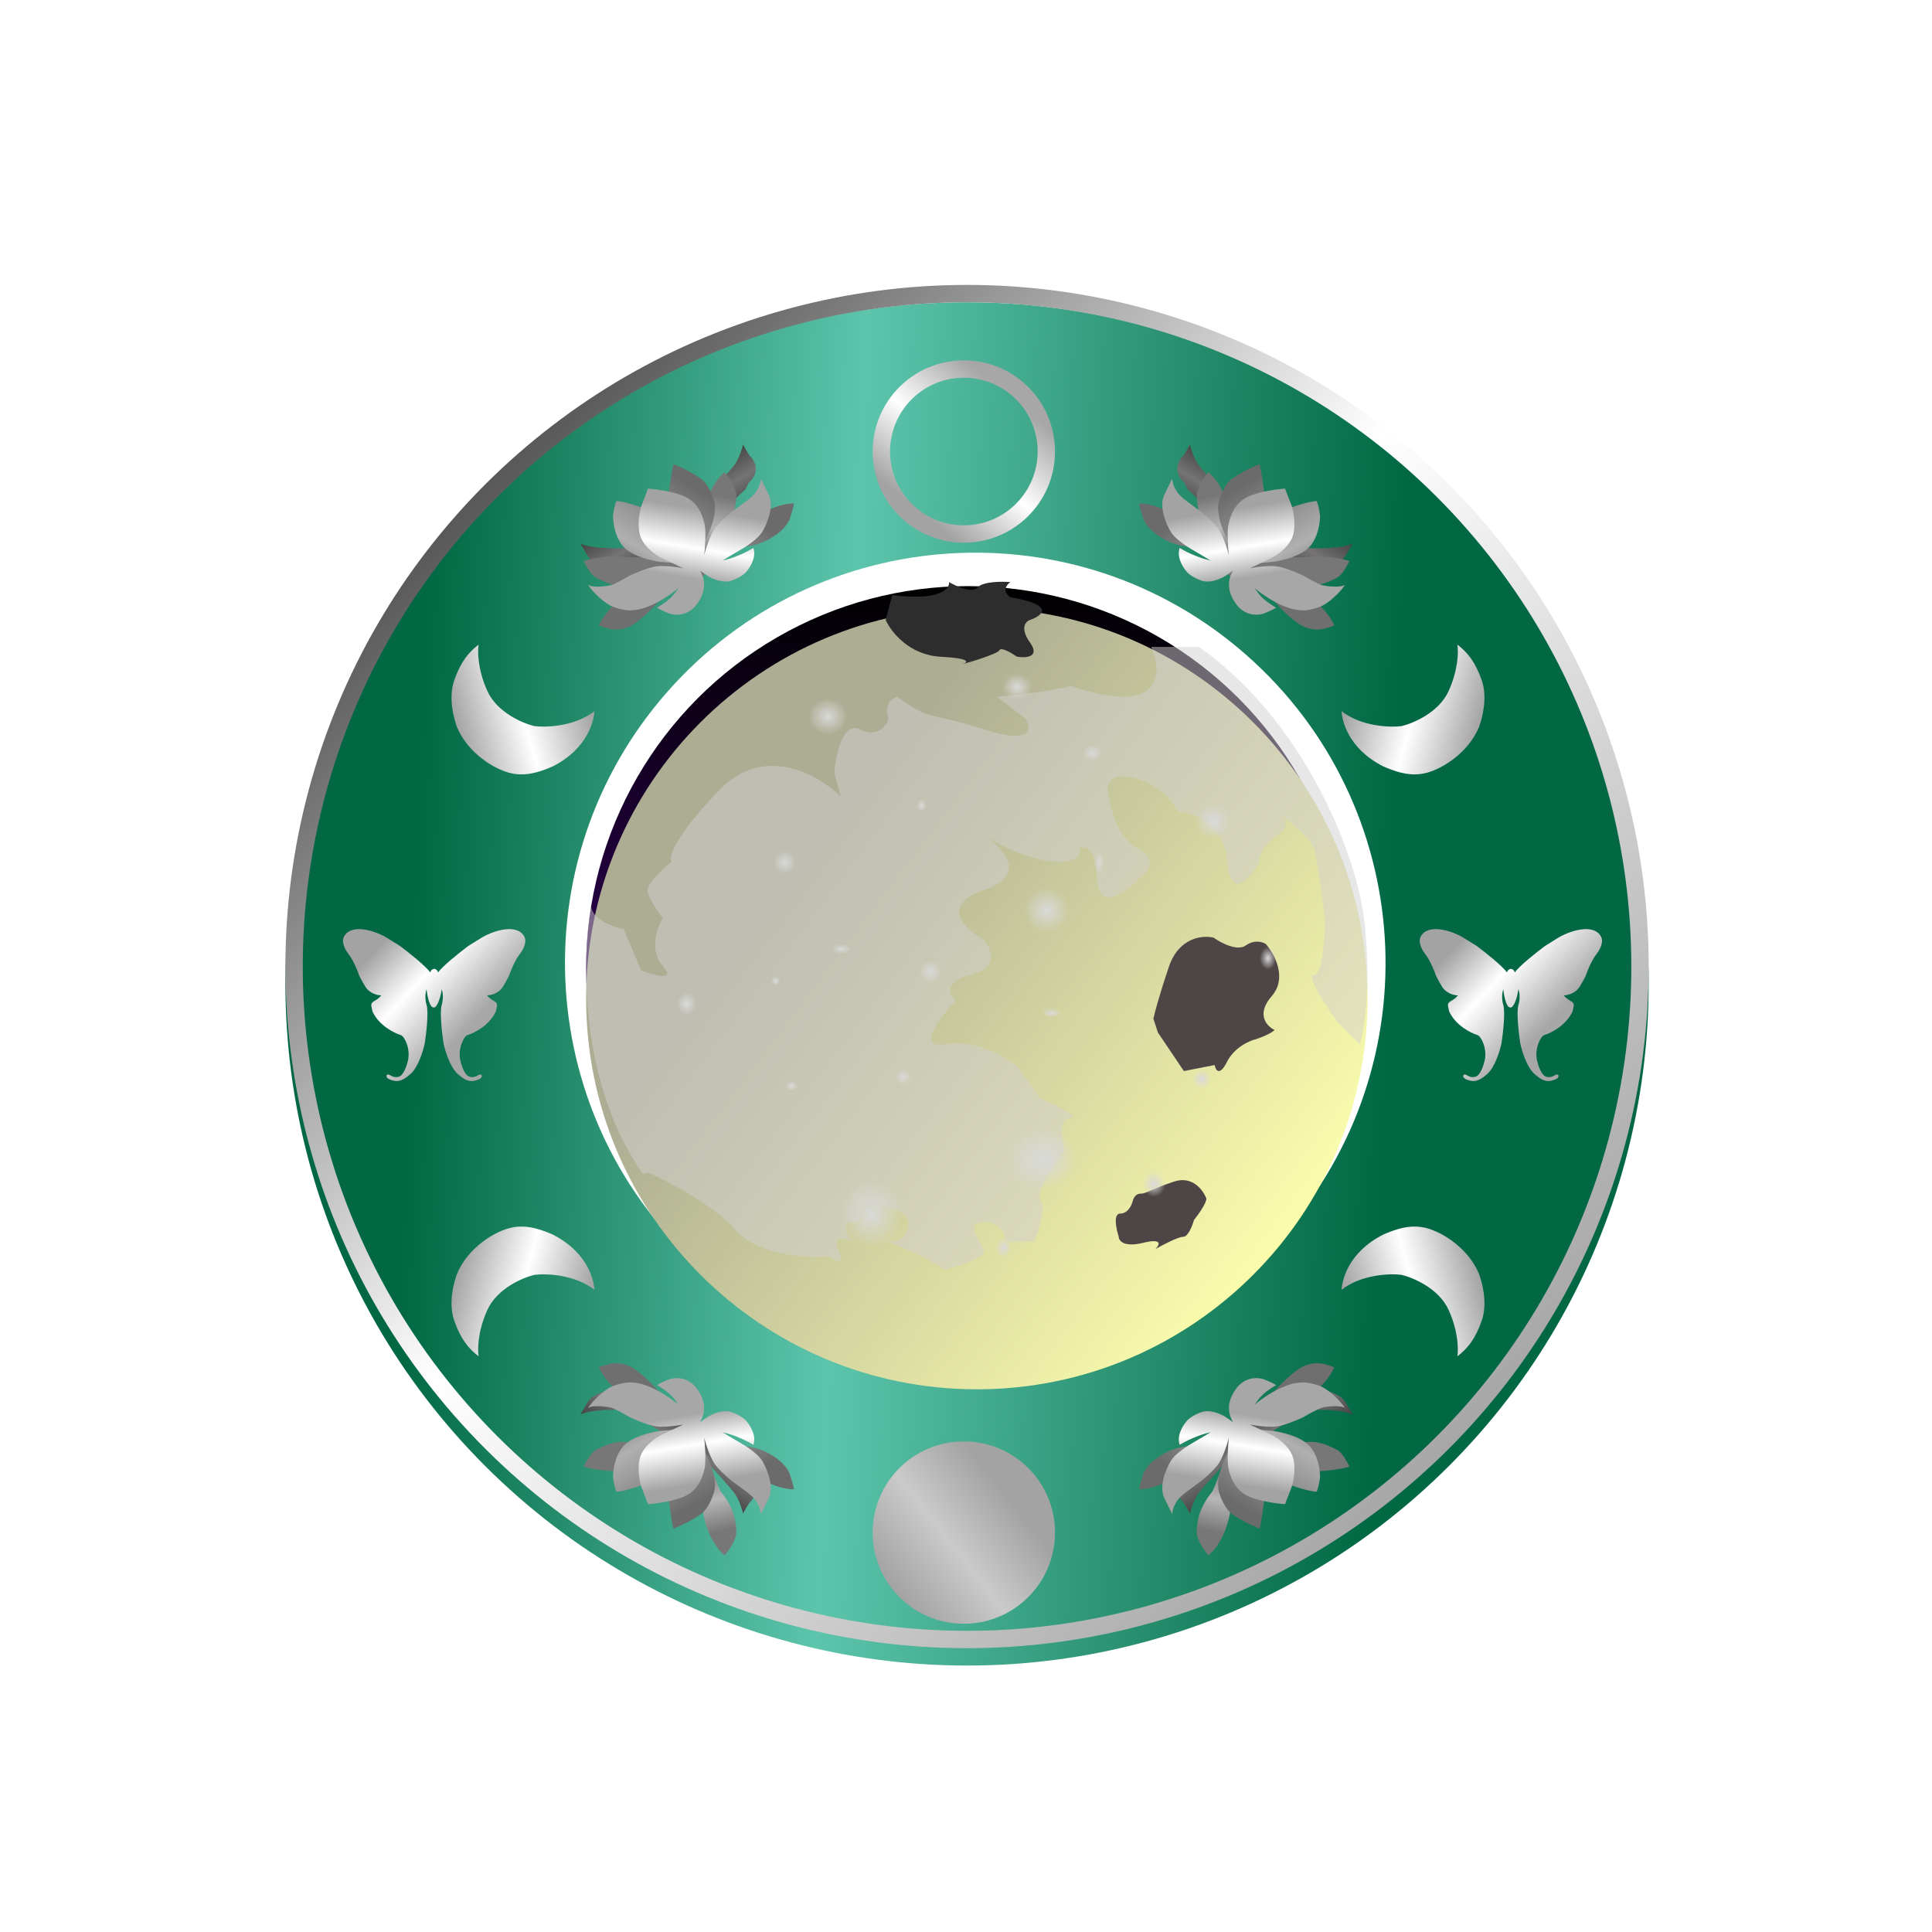 <svg width="445" height="445" viewBox="0 0 445 445" fill="none" xmlns="http://www.w3.org/2000/svg">
<g filter="url(#filter0_i_11_394)">
<circle cx="222.742" cy="222.628" r="157" transform="rotate(-45 222.742 222.628)" fill="url(#paint0_linear_11_394)"/>
</g>
<circle cx="222.742" cy="222.628" r="155" transform="rotate(-45 222.742 222.628)" stroke="url(#paint1_linear_11_394)" stroke-width="4"/>
<g filter="url(#filter1_f_11_394)">
<path d="M295.554 284.255C330.047 245.087 326.258 185.373 287.09 150.88C247.922 116.386 188.208 120.176 153.715 159.343C119.222 198.511 123.011 258.225 162.179 292.718C201.346 327.212 261.06 323.422 295.554 284.255Z" fill="white"/>
</g>
<g filter="url(#filter2_dd_11_394)">
<path d="M222 324C233.598 324 243 333.402 243 345C243 356.598 233.598 366 222 366C210.402 366 201 356.598 201 345C201 333.402 210.402 324 222 324Z" fill="url(#paint2_linear_11_394)"/>
<path d="M222 77C232.493 77 241 85.507 241 96C241 106.493 232.493 115 222 115C211.507 115 203 106.493 203 96C203 85.507 211.507 77 222 77Z" stroke="url(#paint3_linear_11_394)" stroke-width="4"/>
<path d="M333.647 151.2C335.905 146.262 335.94 141.996 335.675 140.48C338.077 142.284 339.844 144.567 341.273 148.637C342.701 152.706 341.424 157.345 340.663 159.451C338.679 164.231 334.421 167.587 330.804 169.211C327.188 170.834 323.939 170.881 318.571 168.507C310.195 164.222 309.102 157.571 309 155.81C313.588 159.36 320.115 159.582 322.805 159.25C325.478 158.623 331.389 156.137 333.647 151.2Z" fill="url(#paint4_linear_11_394)"/>
<path d="M112.272 151.2C110.014 146.262 109.979 141.996 110.244 140.48C107.842 142.284 106.075 144.567 104.646 148.637C103.218 152.706 104.495 157.345 105.256 159.451C107.24 164.231 111.498 167.587 115.115 169.211C118.731 170.834 121.98 170.881 127.348 168.507C135.724 164.222 136.817 157.571 136.919 155.81C132.331 159.36 125.804 159.582 123.114 159.25C120.441 158.623 114.53 156.137 112.272 151.2Z" fill="url(#paint5_linear_11_394)"/>
<path d="M333.647 293.683C335.905 298.62 335.94 302.886 335.675 304.402C338.077 302.598 339.844 300.315 341.273 296.246C342.701 292.176 341.424 287.538 340.663 285.432C338.679 280.652 334.421 277.295 330.804 275.672C327.188 274.048 323.939 274.001 318.571 276.376C310.195 280.661 309.102 287.312 309 289.073C313.588 285.522 320.115 285.3 322.805 285.633C325.478 286.259 331.389 288.746 333.647 293.683Z" fill="url(#paint6_linear_11_394)"/>
<path d="M112.272 293.683C110.014 298.62 109.979 302.886 110.244 304.402C107.842 302.598 106.075 300.315 104.646 296.246C103.218 292.176 104.495 287.538 105.256 285.432C107.24 280.652 111.498 277.295 115.115 275.672C118.731 274.048 121.98 274.001 127.348 276.376C135.724 280.661 136.817 287.312 136.919 289.073C132.331 285.522 125.804 285.3 123.114 285.633C120.441 286.259 114.53 288.746 112.272 293.683Z" fill="url(#paint7_linear_11_394)"/>
</g>
<circle cx="223" cy="223" r="88" fill="url(#paint8_linear_11_394)"/>
<g style="mix-blend-mode:overlay">
<g filter="url(#filter3_dd_11_394)">
<path d="M225 312C274.706 312 315 271.706 315 222C315 172.294 274.706 132 225 132C175.294 132 135 172.294 135 222C135 271.706 175.294 312 225 312Z" fill="url(#paint9_linear_11_394)"/>
</g>
<g style="mix-blend-mode:overlay">
<path d="M169.661 283.5C164.861 277.9 153.994 272.167 149.161 270L148.161 270.5C133.361 249.7 133.994 220.5 136.161 208.5C136.161 211.7 141.327 213.667 143.661 214L147.661 223.5C150.661 224.667 155.861 226.1 152.661 222.5C149.461 218.9 151.327 213.667 152.661 211.5C151.494 210 149.161 206.6 149.161 205C149.161 203.4 152.827 200 154.661 198.5C153.994 197.5 155.261 192.8 165.661 182C176.061 171.2 188.661 178.5 193.661 183.5L192.161 178C192.494 173.833 194.161 166 198.161 168C202.161 170 204.161 167.167 204.661 165.5C204.161 164.167 203.861 161.3 206.661 160.5C215.161 166.5 212.661 163.5 226.661 168C237.861 171.6 237.661 167.833 236.161 165.5L229.661 160.5C233.494 160.167 242.261 159.2 246.661 158C267.861 165.2 267.827 155 265.161 149H276.161C299.661 165.5 312.161 195.5 314.161 211.5C315.761 224.3 314.661 236 313.161 240.5L308.161 235.5C305.494 231.833 300.661 224.5 302.661 224.5C304.661 224.5 305.161 215.833 305.161 211.5C304.661 207.167 303.461 197.9 302.661 195.5C301.965 193.411 297.936 189.909 295.255 187.827C296.34 188.927 296.899 190.675 294.161 192.5C290.561 194.9 289.994 197.5 290.161 198.5C287.994 202.333 283.461 207.7 282.661 198.5C281.861 189.3 274.661 187 271.161 187C270.661 185.333 268.161 181.5 262.161 179.5C256.161 177.5 254.994 180.333 255.161 182C255.494 185.5 257.361 193.1 262.161 195.5C266.961 197.9 264.161 201.167 262.161 202.5C259.161 205.667 253.061 210.1 252.661 202.5C252.261 194.9 249.827 194.667 248.661 195.5C248.994 196.667 248.261 198.9 242.661 198.5C237.061 198.1 229.661 194.333 226.661 192.5C230.994 195.167 237.061 201.4 226.661 205C216.261 208.6 222.327 214.167 226.661 216.5C228.327 218.5 230.061 222.9 223.661 224.5C217.261 226.1 218.661 229.167 220.161 230.5C216.494 234.333 210.861 241.7 217.661 240.5C224.461 239.3 231.494 243.333 234.161 245.5L239.661 253C243.161 254.5 249.461 257.5 246.661 257.5C243.861 257.5 244.494 262.5 245.161 265C242.827 268 238.461 274.5 239.661 276.5C240.861 278.5 239.161 283.667 238.161 286H231.661C231.661 284.5 230.661 281.5 226.661 281.5C221.661 281.5 226.161 286 226.661 288C227.061 289.6 220.827 291.667 217.661 292.5L212.661 289.5L204.661 286C206.327 286 209.561 285.1 209.161 281.5C208.761 277.9 201.661 277.333 198.161 277.5C198.494 278.833 198.561 281.5 196.161 281.5C193.761 281.5 195.161 284.5 196.161 286C194.494 285.167 191.561 284.4 193.161 288C194.761 291.6 192.494 290.5 191.161 289.5C185.994 289.833 174.461 289.1 169.661 283.5Z" fill="#D2D1D1" fill-opacity="0.5"/>
</g>
<g style="mix-blend-mode:overlay">
<path d="M292.907 229.458C289.212 233.686 291.817 236.407 293.581 237.24C292.729 238.084 290.392 238.994 289.33 239.343C287.796 239.69 284.302 241.231 282.59 244.618C280.879 248.005 279.99 246.493 279.759 245.313L272.682 246.698L266.709 237.834L265.661 234.647C265.902 233.47 266.956 229.42 269.248 222.641C271.539 215.863 277.056 215.367 279.529 215.967C281.174 217.152 284.96 219.172 286.946 217.766C288.932 216.36 290.838 216.957 291.544 217.432C293.538 219.679 296.602 225.231 292.907 229.458Z" fill="#4E4646"/>
<path d="M270.453 272.144C274.702 270.748 277.162 274.176 277.862 276.065C277.857 277.196 275.96 279.828 275.012 281.002C274.653 282.297 273.653 284.886 272.521 284.881C271.39 284.876 267.799 286.747 266.145 287.683C267.092 286.744 267.853 285.144 263.323 286.257C258.793 287.369 257.668 285.761 257.672 284.819C257.09 283.048 256.351 279.51 258.048 279.517C259.745 279.524 260.649 277.642 260.888 276.7C261.009 276.112 261.532 274.935 262.663 274.94C264.078 274.946 265.143 273.89 270.453 272.144Z" fill="#4E4646"/>
</g>
<g style="mix-blend-mode:overlay">
<path d="M204 142.789L205.511 137.06C216.394 138.455 218.779 135.649 218.611 134.072C220.29 135.068 223.951 136.712 225.16 135.317C226.369 133.922 230.702 133.906 232.718 134.072C231.878 134.653 230.702 136.164 232.718 137.558C243.197 139.352 240.107 141.792 237.252 142.789C236.244 143.121 234.834 144.632 237.252 148.019C239.67 151.406 236.244 151.589 234.229 151.257C233.053 150.426 230.601 148.965 230.198 149.762C229.795 150.559 224.321 152.253 221.634 153C222.977 152.585 223.85 151.655 216.595 151.257C209.34 150.858 205.176 145.445 204 142.789Z" fill="#2E2D2D"/>
</g>
</g>
<ellipse cx="190.71" cy="165.028" rx="6.302" ry="5.777" fill="url(#paint10_radial_11_394)"/>
<ellipse cx="234.296" cy="158.201" rx="4.726" ry="4.201" fill="url(#paint11_radial_11_394)"/>
<circle cx="180.732" cy="198.637" r="3.676" fill="url(#paint12_radial_11_394)"/>
<circle cx="241.123" cy="209.665" r="7.352" fill="url(#paint13_radial_11_394)"/>
<ellipse cx="251.626" cy="173.43" rx="3.151" ry="2.626" fill="url(#paint14_radial_11_394)"/>
<circle cx="214.341" cy="223.844" r="3.676" fill="url(#paint15_radial_11_394)"/>
<ellipse cx="212.24" cy="185.508" rx="1.575" ry="2.101" fill="url(#paint16_radial_11_394)"/>
<ellipse cx="193.86" cy="218.592" rx="3.151" ry="1.575" fill="url(#paint17_radial_11_394)"/>
<ellipse cx="253.201" cy="198.637" rx="1.575" ry="3.676" fill="url(#paint18_radial_11_394)"/>
<circle cx="276.832" cy="248.525" r="3.151" fill="url(#paint19_radial_11_394)"/>
<ellipse cx="292.061" cy="220.693" rx="2.626" ry="3.676" fill="url(#paint20_radial_11_394)"/>
<circle cx="279.458" cy="189.184" r="5.777" fill="url(#paint21_radial_11_394)"/>
<ellipse cx="158.151" cy="231.196" rx="3.151" ry="3.676" fill="url(#paint22_radial_11_394)"/>
<circle cx="178.631" cy="225.944" r="1.575" fill="url(#paint23_radial_11_394)"/>
<ellipse cx="182.307" cy="250.101" rx="2.101" ry="1.575" fill="url(#paint24_radial_11_394)"/>
<ellipse cx="200.687" cy="279.508" rx="9.978" ry="11.028" fill="url(#paint25_radial_11_394)"/>
<ellipse cx="240.073" cy="266.905" rx="11.553" ry="9.978" fill="url(#paint26_radial_11_394)"/>
<ellipse cx="242.173" cy="233.296" rx="3.151" ry="1.575" fill="url(#paint27_radial_11_394)"/>
<ellipse cx="265.804" cy="272.682" rx="3.676" ry="4.201" fill="url(#paint28_radial_11_394)"/>
<circle cx="208.039" cy="248" r="2.626" fill="url(#paint29_radial_11_394)"/>
<ellipse cx="231.145" cy="287.385" rx="2.626" ry="3.151" fill="url(#paint30_radial_11_394)"/>
<g filter="url(#filter4_dd_11_394)">
<path d="M346.26 223.5C345.768 221.874 346.055 220.383 346.26 219.84C346.328 220.993 346.833 223.419 347.488 223.907C347.693 224.11 348.102 224.11 348.307 223.907C348.512 223.704 349.331 222.687 349.74 219.84C349.945 220.383 350.232 221.874 349.74 223.5C349.249 225.127 349.809 230.007 350.15 232.244C350.491 233.938 351.624 237.734 353.426 239.36C355.678 241.394 356.906 241.19 358.34 240.58C358.995 240.255 359.022 239.903 358.954 239.767C358.954 239.564 358.749 239.279 357.93 239.767C357.111 240.255 356.36 240.106 356.087 239.97C355.678 239.903 354.695 239.076 354.04 236.31C353.385 233.545 354.859 230.661 355.678 230.414C357.248 229.939 360.755 228.177 362.23 224.924L362.434 223.907C362.503 223.704 362.557 223.216 362.23 222.89C361.82 222.484 361.001 222.28 360.182 221.264C361.001 221.264 362.885 220.857 363.868 219.23C364.85 217.604 365.233 216.79 365.301 216.587C365.642 215.57 366.611 213.171 367.758 211.707C368.904 210.243 369.054 208.928 368.986 208.454C368.918 207.708 368.167 206.176 365.71 206.014C363.253 205.851 360.319 207.166 359.158 207.844L355.883 209.877C353.972 211.3 349.904 214.513 348.921 215.977C348.717 215.57 348.717 215.367 348.102 215.164H347.898C347.283 215.367 347.283 215.57 347.079 215.977C346.096 214.513 342.028 211.3 340.117 209.877L336.842 207.844C335.681 207.166 332.747 205.851 330.29 206.014C327.833 206.176 327.082 207.708 327.014 208.454C326.946 208.928 327.096 210.243 328.242 211.707C329.389 213.171 330.358 215.57 330.699 216.587C330.767 216.79 331.15 217.604 332.132 219.23C333.115 220.857 334.999 221.264 335.818 221.264C334.999 222.28 334.18 222.484 333.77 222.89C333.443 223.216 333.497 223.704 333.566 223.907L333.77 224.924C335.245 228.177 338.752 229.939 340.322 230.414C341.141 230.661 342.615 233.545 341.96 236.31C341.305 239.076 340.322 239.903 339.913 239.97C339.64 240.106 338.889 240.255 338.07 239.767C337.251 239.279 337.046 239.564 337.046 239.767C336.978 239.903 337.005 240.255 337.66 240.58C339.094 241.19 340.322 241.394 342.574 239.36C344.376 237.734 345.509 233.938 345.85 232.244C346.191 230.007 346.751 225.127 346.26 223.5Z" fill="url(#paint31_linear_11_394)"/>
</g>
<g filter="url(#filter5_dd_11_394)">
<path d="M98.26 223.5C97.768 221.874 98.055 220.383 98.26 219.84C98.328 220.993 98.833 223.419 99.488 223.907C99.693 224.11 100.102 224.11 100.307 223.907C100.512 223.704 101.331 222.687 101.74 219.84C101.945 220.383 102.232 221.874 101.74 223.5C101.249 225.127 101.809 230.007 102.15 232.244C102.491 233.938 103.624 237.734 105.426 239.36C107.678 241.394 108.906 241.19 110.34 240.58C110.995 240.255 111.022 239.903 110.954 239.767C110.954 239.564 110.749 239.279 109.93 239.767C109.111 240.255 108.36 240.106 108.087 239.97C107.678 239.903 106.695 239.076 106.04 236.31C105.385 233.545 106.859 230.661 107.678 230.414C109.248 229.939 112.755 228.177 114.23 224.924L114.434 223.907C114.503 223.704 114.557 223.216 114.23 222.89C113.82 222.484 113.001 222.28 112.182 221.264C113.001 221.264 114.885 220.857 115.868 219.23C116.85 217.604 117.233 216.79 117.301 216.587C117.642 215.57 118.611 213.171 119.758 211.707C120.904 210.243 121.054 208.928 120.986 208.454C120.918 207.708 120.167 206.176 117.71 206.014C115.253 205.851 112.319 207.166 111.158 207.844L107.883 209.877C105.972 211.3 101.904 214.513 100.921 215.977C100.717 215.57 100.717 215.367 100.102 215.164H99.898C99.283 215.367 99.283 215.57 99.079 215.977C98.096 214.513 94.028 211.3 92.117 209.877L88.841 207.844C87.681 207.166 84.747 205.851 82.29 206.014C79.833 206.176 79.082 207.708 79.014 208.454C78.946 208.928 79.096 210.243 80.242 211.707C81.389 213.171 82.358 215.57 82.699 216.587C82.767 216.79 83.15 217.604 84.132 219.23C85.115 220.857 86.999 221.264 87.818 221.264C86.999 222.28 86.18 222.484 85.77 222.89C85.443 223.216 85.497 223.704 85.566 223.907L85.77 224.924C87.245 228.177 90.752 229.939 92.322 230.414C93.141 230.661 94.615 233.545 93.96 236.31C93.305 239.076 92.322 239.903 91.913 239.97C91.64 240.106 90.889 240.255 90.07 239.767C89.251 239.279 89.046 239.564 89.046 239.767C88.978 239.903 89.005 240.255 89.66 240.58C91.094 241.19 92.322 241.394 94.574 239.36C96.376 237.734 97.509 233.938 97.85 232.244C98.191 230.007 98.751 225.127 98.26 223.5Z" fill="url(#paint32_linear_11_394)"/>
</g>
<g filter="url(#filter6_d_11_394)">
<path d="M272.338 101.193C272.628 101.063 273.947 98.69 274.091 98.391C274.324 99.403 275.064 101.78 276.157 103.191C277.25 104.602 280.365 108.031 281.786 109.57L289.131 115.072L301.417 122.234C303.846 122.367 309.278 122.341 311.567 121.173C310.574 122.762 309.744 124.712 308.751 125.261C307.759 125.81 305.691 127.246 302.549 126.451C300.933 126.376 294.487 123.965 291.466 122.77L287.238 121.426L273.505 108.68L272.851 107.232C270.796 105.531 271.03 103.494 271.404 102.688C271.595 102.244 272.049 101.324 272.338 101.193Z" fill="url(#paint33_linear_11_394)"/>
<g filter="url(#filter7_dd_11_394)">
<path d="M275.644 102.35C275.56 100.323 277.505 97.71 278.354 96.768C281.764 99.628 283.138 104.914 283.398 107.199L292.016 115.447C293.741 115.875 298.08 116.639 301.64 116.266C305.2 115.893 309.236 116.727 310.809 117.19C310.31 118.265 309.054 120.538 308.016 121.033C305.517 122.329 303.519 123.029 301.405 122.877C299.291 122.724 296.418 123.787 292.108 123.821C288.66 123.848 287.269 123.178 287.004 122.839L284.295 121.145C283.894 121.371 282.765 120.89 281.457 117.161C280.15 113.433 279.457 111.839 279.274 111.508C276.262 107.805 275.748 104.885 275.644 102.35Z" fill="url(#paint34_linear_11_394)"/>
</g>
<g filter="url(#filter8_d_11_394)">
<path d="M291.434 108.065C291.023 103.234 290.392 99.963 290.127 98.931C287.128 100.07 284.602 101.671 283.714 102.328C283.154 102.671 281.791 104.115 280.828 107.152C279.865 110.188 281.835 114.755 282.941 116.659L284.412 119.918L282.858 120.117C282.551 119.708 281.917 118.878 281.842 118.832C281.768 118.785 280.823 117.068 280.36 116.215C277.666 114.704 271.582 111.299 268.798 109.766C266.014 108.233 263.363 107.927 262.386 107.966C262.376 108.48 263.067 110.687 263.413 111.727C263.833 112.509 264.543 113.993 267.383 115.769C270.224 117.545 273.052 117.927 274.111 117.896L281.339 122.546L284.318 122.979L287.202 126.471L292.411 128.948C293.01 129.93 295.047 132.546 298.401 135.163C302.594 138.434 306.203 136.403 307.324 136.064C306.12 133.336 303.841 131.244 302.852 130.539L288.767 124.591L284.843 122.138L293.23 121.403C295.2 121.162 299.637 120.134 301.628 117.948C303.619 115.762 304.07 112.241 304.047 110.754C303.966 110.053 303.697 108.404 303.277 107.413C301.175 107.45 296.561 109.148 294.517 109.993C293.501 109.747 291.461 109.018 291.434 108.065Z" fill="url(#paint35_linear_11_394)"/>
</g>
<g filter="url(#filter9_d_11_394)">
<path d="M282.227 124.66L284.026 123.446C282.215 126.342 283.335 129.122 284.421 130.711C286.626 134.168 290.035 133.787 291.464 133.165C292.098 132.912 293.475 132.317 293.905 131.962C290.203 129.777 289.829 128.504 288.942 127.429C293.604 131.28 297.526 132.407 298.904 132.489C300.317 132.723 301.719 132.559 303.868 131.824C305.937 131.116 308.809 128.286 309.802 126.698C308.693 127.433 305.562 127.036 304.546 126.79C303.734 126.594 301.249 125.205 300.108 124.535C298.972 123.998 296.231 122.838 294.362 122.502C292.494 122.165 289.27 122.61 287.892 122.874L292.868 120.527C294.044 119.963 296.641 118.234 297.622 115.833C298.604 113.432 297.993 110.044 297.565 108.65L295.978 104.538C294.117 104.674 289.792 105.245 287.381 106.441C284.367 107.935 283.467 110.621 282.977 112.653C282.584 114.279 282.851 118.119 283.034 119.836C282.652 118.298 281.561 114.835 280.243 113.283C278.926 111.732 277.242 110.324 276.565 109.814C276.117 109.491 274.815 108.538 273.19 107.314C271.158 105.783 270.983 105.024 270.598 104.393C270.289 103.889 270.041 102.789 269.956 102.302C269.772 102.665 269.159 103.909 268.168 105.993C266.929 108.597 268.447 112.405 269.638 114.449C270.591 116.085 273.398 117.927 274.683 118.643C275.636 119.196 277.806 120.466 278.852 121.12C275.825 120.475 272.826 118.912 271.704 118.211C271.611 118.499 271.447 119.245 271.541 119.928C271.708 121.488 272.762 123.031 273.268 123.607C273.545 123.996 274.604 124.962 276.632 125.71C278.659 126.458 281.207 125.322 282.227 124.66Z" fill="url(#paint36_linear_11_394)"/>
</g>
</g>
<g filter="url(#filter10_d_11_394)">
<path d="M172.906 101.193C172.616 101.063 171.298 98.69 171.154 98.391C170.92 99.403 170.18 101.78 169.087 103.191C167.994 104.602 164.88 108.031 163.459 109.57L156.113 115.072L143.828 122.234C141.398 122.367 135.967 122.341 133.678 121.173C134.671 122.762 135.5 124.712 136.493 125.261C137.486 125.81 139.554 127.246 142.695 126.451C144.312 126.376 150.758 123.965 153.779 122.77L158.007 121.426L171.74 108.68L172.393 107.232C174.449 105.531 174.215 103.494 173.841 102.688C173.65 102.244 173.196 101.324 172.906 101.193Z" fill="url(#paint37_linear_11_394)"/>
<g filter="url(#filter11_dd_11_394)">
<path d="M169.601 102.35C169.685 100.323 167.739 97.71 166.89 96.768C163.48 99.628 162.107 104.914 161.847 107.199L153.228 115.447C151.504 115.875 147.165 116.639 143.604 116.266C140.044 115.893 136.009 116.727 134.436 117.19C134.935 118.265 136.191 120.538 137.228 121.033C139.728 122.329 141.725 123.029 143.839 122.877C145.953 122.724 148.827 123.787 153.137 123.821C156.585 123.848 157.976 123.178 158.241 122.839L160.95 121.145C161.351 121.371 162.48 120.89 163.787 117.161C165.095 113.433 165.787 111.839 165.97 111.508C168.983 107.805 169.496 104.885 169.601 102.35Z" fill="url(#paint38_linear_11_394)"/>
</g>
<g filter="url(#filter12_d_11_394)">
<path d="M153.811 108.065C154.221 103.234 154.853 99.963 155.117 98.931C158.117 100.07 160.642 101.671 161.53 102.328C162.091 102.671 163.453 104.115 164.416 107.152C165.379 110.188 163.409 114.755 162.304 116.659L160.833 119.918L162.386 120.117C162.694 119.708 163.327 118.878 163.402 118.832C163.477 118.785 164.422 117.068 164.885 116.215C167.579 114.704 173.663 111.299 176.447 109.766C179.231 108.233 181.881 107.927 182.859 107.966C182.868 108.48 182.178 110.687 181.832 111.727C181.411 112.509 180.701 113.993 177.861 115.769C175.021 117.545 172.193 117.927 171.134 117.896L163.905 122.546L160.927 122.979L158.043 126.471L152.834 128.948C152.235 129.93 150.197 132.546 146.843 135.163C142.651 138.434 139.042 136.403 137.92 136.064C139.125 133.336 141.404 131.244 142.393 130.539L156.477 124.591L160.401 122.138L152.015 121.403C150.045 121.162 145.607 120.134 143.616 117.948C141.626 115.762 141.174 112.241 141.197 110.754C141.279 110.053 141.547 108.404 141.968 107.413C144.07 107.45 148.684 109.148 150.728 109.993C151.744 109.747 153.783 109.018 153.811 108.065Z" fill="url(#paint39_linear_11_394)"/>
</g>
<g filter="url(#filter13_d_11_394)">
<path d="M163.018 124.66L161.219 123.446C163.03 126.342 161.909 129.122 160.823 130.711C158.619 134.168 155.21 133.787 153.781 133.165C153.146 132.912 151.769 132.317 151.34 131.962C155.042 129.777 155.415 128.504 156.303 127.429C151.641 131.28 147.719 132.407 146.341 132.489C144.927 132.723 143.526 132.559 141.377 131.824C139.307 131.116 136.435 128.286 135.442 126.698C136.552 127.433 139.682 127.036 140.698 126.79C141.511 126.594 143.996 125.205 145.136 124.535C146.273 123.998 149.013 122.838 150.882 122.502C152.751 122.165 155.975 122.61 157.353 122.874L152.377 120.527C151.201 119.963 148.604 118.234 147.622 115.833C146.641 113.432 147.251 110.044 147.679 108.65L149.267 104.538C151.128 104.674 155.453 105.245 157.864 106.441C160.877 107.935 161.777 110.621 162.268 112.653C162.661 114.279 162.394 118.119 162.211 119.836C162.592 118.298 163.684 114.835 165.001 113.283C166.318 111.732 168.002 110.324 168.68 109.814C169.127 109.491 170.429 108.538 172.055 107.314C174.087 105.783 174.262 105.024 174.647 104.393C174.955 103.889 175.204 102.789 175.289 102.302C175.472 102.665 176.086 103.909 177.077 105.993C178.315 108.597 176.798 112.405 175.607 114.449C174.654 116.085 171.847 117.927 170.562 118.643C169.608 119.196 167.439 120.466 166.393 121.12C169.42 120.475 172.419 118.912 173.54 118.211C173.634 118.499 173.797 119.245 173.704 119.928C173.536 121.488 172.482 123.031 171.976 123.607C171.7 123.996 170.64 124.962 168.613 125.71C166.585 126.458 164.038 125.322 163.018 124.66Z" fill="url(#paint40_linear_11_394)"/>
</g>
</g>
<g filter="url(#filter14_d_11_394)">
<path d="M272.338 341.807C272.628 341.937 273.947 344.31 274.091 344.609C274.324 343.597 275.064 341.22 276.157 339.809C277.25 338.398 280.365 334.969 281.786 333.43L289.131 327.928L301.417 320.766C303.846 320.633 309.278 320.659 311.567 321.827C310.574 320.238 309.744 318.288 308.751 317.739C307.759 317.19 305.691 315.754 302.549 316.549C300.933 316.624 294.487 319.035 291.466 320.23L287.238 321.574L273.505 334.32L272.851 335.768C270.796 337.469 271.03 339.506 271.404 340.312C271.595 340.756 272.049 341.676 272.338 341.807Z" fill="url(#paint41_linear_11_394)"/>
<g filter="url(#filter15_dd_11_394)">
<path d="M275.644 340.65C275.56 342.677 277.505 345.29 278.354 346.232C281.764 343.372 283.138 338.086 283.398 335.801L292.016 327.553C293.741 327.125 298.08 326.361 301.64 326.734C305.2 327.107 309.236 326.273 310.809 325.81C310.31 324.735 309.054 322.462 308.016 321.967C305.517 320.671 303.519 319.971 301.405 320.123C299.291 320.276 296.418 319.213 292.108 319.179C288.66 319.152 287.269 319.822 287.004 320.161L284.295 321.855C283.894 321.629 282.765 322.11 281.457 325.839C280.15 329.567 279.457 331.161 279.274 331.492C276.262 335.195 275.748 338.115 275.644 340.65Z" fill="url(#paint42_linear_11_394)"/>
</g>
<g filter="url(#filter16_d_11_394)">
<path d="M291.434 334.935C291.023 339.766 290.392 343.037 290.127 344.069C287.128 342.93 284.602 341.329 283.714 340.672C283.154 340.329 281.791 338.885 280.828 335.848C279.865 332.812 281.835 328.245 282.941 326.341L284.412 323.082L282.858 322.883C282.551 323.292 281.917 324.122 281.842 324.168C281.768 324.215 280.823 325.932 280.36 326.785C277.666 328.296 271.582 331.701 268.798 333.234C266.014 334.767 263.363 335.073 262.386 335.034C262.376 334.52 263.067 332.313 263.413 331.273C263.833 330.491 264.543 329.007 267.383 327.231C270.224 325.455 273.052 325.073 274.111 325.104L281.339 320.454L284.318 320.021L287.202 316.529L292.411 314.052C293.01 313.07 295.047 310.454 298.401 307.837C302.594 304.566 306.203 306.597 307.324 306.936C306.12 309.664 303.841 311.756 302.852 312.461L288.767 318.409L284.843 320.862L293.23 321.597C295.2 321.838 299.637 322.866 301.628 325.052C303.619 327.238 304.07 330.759 304.047 332.246C303.966 332.947 303.697 334.596 303.277 335.587C301.175 335.55 296.561 333.852 294.517 333.007C293.501 333.253 291.461 333.982 291.434 334.935Z" fill="url(#paint43_linear_11_394)"/>
</g>
<g filter="url(#filter17_d_11_394)">
<path d="M282.227 318.34L284.026 319.554C282.215 316.658 283.335 313.878 284.421 312.289C286.626 308.832 290.035 309.213 291.464 309.835C292.098 310.088 293.475 310.683 293.905 311.038C290.203 313.223 289.829 314.496 288.942 315.571C293.604 311.72 297.526 310.593 298.904 310.511C300.317 310.277 301.719 310.441 303.868 311.176C305.937 311.884 308.809 314.714 309.802 316.302C308.693 315.567 305.562 315.964 304.546 316.21C303.734 316.406 301.249 317.795 300.108 318.465C298.972 319.002 296.231 320.162 294.362 320.498C292.494 320.835 289.27 320.39 287.892 320.126L292.868 322.473C294.044 323.037 296.641 324.766 297.622 327.167C298.604 329.568 297.993 332.956 297.565 334.35L295.978 338.462C294.117 338.326 289.792 337.755 287.381 336.559C284.367 335.065 283.467 332.379 282.977 330.347C282.584 328.721 282.851 324.881 283.034 323.164C282.652 324.702 281.561 328.165 280.243 329.717C278.926 331.268 277.242 332.676 276.565 333.186C276.117 333.509 274.815 334.462 273.19 335.686C271.158 337.217 270.983 337.976 270.598 338.607C270.289 339.111 270.041 340.211 269.956 340.698C269.772 340.335 269.159 339.091 268.168 337.007C266.929 334.403 268.447 330.595 269.638 328.551C270.591 326.915 273.398 325.073 274.683 324.357C275.636 323.804 277.806 322.534 278.852 321.88C275.825 322.525 272.826 324.088 271.704 324.789C271.611 324.501 271.447 323.755 271.541 323.072C271.708 321.512 272.762 319.969 273.268 319.393C273.545 319.004 274.604 318.038 276.632 317.29C278.659 316.542 281.207 317.678 282.227 318.34Z" fill="url(#paint44_linear_11_394)"/>
</g>
</g>
<g filter="url(#filter18_d_11_394)">
<path d="M172.906 341.807C172.616 341.937 171.298 344.31 171.154 344.609C170.92 343.597 170.18 341.22 169.087 339.809C167.994 338.398 164.88 334.969 163.459 333.43L156.113 327.928L143.828 320.766C141.398 320.633 135.967 320.659 133.678 321.827C134.671 320.238 135.5 318.288 136.493 317.739C137.486 317.19 139.554 315.754 142.695 316.549C144.312 316.624 150.758 319.035 153.779 320.23L158.007 321.574L171.74 334.32L172.393 335.768C174.449 337.469 174.215 339.506 173.841 340.312C173.65 340.756 173.196 341.676 172.906 341.807Z" fill="url(#paint45_linear_11_394)"/>
<g filter="url(#filter19_dd_11_394)">
<path d="M169.601 340.65C169.685 342.677 167.739 345.29 166.89 346.232C163.48 343.372 162.107 338.086 161.847 335.801L153.228 327.553C151.504 327.125 147.165 326.361 143.604 326.734C140.044 327.107 136.009 326.273 134.436 325.81C134.935 324.735 136.191 322.462 137.228 321.967C139.728 320.671 141.725 319.971 143.839 320.123C145.953 320.276 148.827 319.213 153.137 319.179C156.585 319.152 157.976 319.822 158.241 320.161L160.95 321.855C161.351 321.629 162.48 322.11 163.787 325.839C165.095 329.567 165.787 331.161 165.97 331.492C168.983 335.195 169.496 338.115 169.601 340.65Z" fill="url(#paint46_linear_11_394)"/>
</g>
<g filter="url(#filter20_d_11_394)">
<path d="M153.811 334.935C154.221 339.766 154.853 343.037 155.117 344.069C158.117 342.93 160.642 341.329 161.53 340.672C162.091 340.329 163.453 338.885 164.416 335.848C165.379 332.812 163.409 328.245 162.304 326.341L160.833 323.082L162.386 322.883C162.694 323.292 163.327 324.122 163.402 324.168C163.477 324.215 164.422 325.932 164.885 326.785C167.579 328.296 173.663 331.701 176.447 333.234C179.231 334.767 181.881 335.073 182.859 335.034C182.868 334.52 182.178 332.313 181.832 331.273C181.411 330.491 180.701 329.007 177.861 327.231C175.021 325.455 172.193 325.073 171.134 325.104L163.905 320.454L160.927 320.021L158.043 316.529L152.834 314.052C152.235 313.07 150.197 310.454 146.843 307.837C142.651 304.566 139.042 306.597 137.92 306.936C139.125 309.664 141.404 311.756 142.393 312.461L156.477 318.409L160.401 320.862L152.015 321.597C150.045 321.838 145.607 322.866 143.616 325.052C141.626 327.238 141.174 330.759 141.197 332.246C141.279 332.947 141.547 334.596 141.968 335.587C144.07 335.55 148.684 333.852 150.728 333.007C151.744 333.253 153.783 333.982 153.811 334.935Z" fill="url(#paint47_linear_11_394)"/>
</g>
<g filter="url(#filter21_d_11_394)">
<path d="M163.018 318.34L161.219 319.554C163.03 316.658 161.909 313.878 160.823 312.289C158.619 308.832 155.21 309.213 153.781 309.835C153.146 310.088 151.769 310.683 151.34 311.038C155.042 313.223 155.415 314.496 156.303 315.571C151.641 311.72 147.719 310.593 146.341 310.511C144.927 310.277 143.526 310.441 141.377 311.176C139.307 311.884 136.435 314.714 135.442 316.302C136.552 315.567 139.682 315.964 140.698 316.21C141.511 316.406 143.996 317.795 145.136 318.465C146.273 319.002 149.013 320.162 150.882 320.498C152.751 320.835 155.975 320.39 157.353 320.126L152.377 322.473C151.201 323.037 148.604 324.766 147.622 327.167C146.641 329.568 147.251 332.956 147.679 334.35L149.267 338.462C151.128 338.326 155.453 337.755 157.864 336.559C160.877 335.065 161.777 332.379 162.268 330.347C162.661 328.721 162.394 324.881 162.211 323.164C162.592 324.702 163.684 328.165 165.001 329.717C166.318 331.268 168.002 332.676 168.68 333.186C169.127 333.509 170.429 334.462 172.055 335.686C174.087 337.217 174.262 337.976 174.647 338.607C174.955 339.111 175.204 340.211 175.289 340.698C175.472 340.335 176.086 339.091 177.077 337.007C178.315 334.403 176.798 330.595 175.607 328.551C174.654 326.915 171.847 325.073 170.562 324.357C169.608 323.804 167.439 322.534 166.393 321.88C169.42 322.525 172.419 324.088 173.54 324.789C173.634 324.501 173.797 323.755 173.704 323.072C173.536 321.512 172.482 319.969 171.976 319.393C171.7 319.004 170.64 318.038 168.613 317.29C166.585 316.542 164.038 317.678 163.018 318.34Z" fill="url(#paint48_linear_11_394)"/>
</g>
</g>
<defs>
<filter id="filter0_i_11_394" x="65.742" y="65.628" width="314" height="318" filterUnits="userSpaceOnUse" color-interpolation-filters="sRGB">
<feFlood flood-opacity="0" result="BackgroundImageFix"/>
<feBlend mode="normal" in="SourceGraphic" in2="BackgroundImageFix" result="shape"/>
<feColorMatrix in="SourceAlpha" type="matrix" values="0 0 0 0 0 0 0 0 0 0 0 0 0 0 0 0 0 0 127 0" result="hardAlpha"/>
<feOffset dy="4"/>
<feGaussianBlur stdDeviation="2"/>
<feComposite in2="hardAlpha" operator="arithmetic" k2="-1" k3="1"/>
<feColorMatrix type="matrix" values="0 0 0 0 0 0 0 0 0 0 0 0 0 0 0 0 0 0 0.25 0"/>
<feBlend mode="normal" in2="shape" result="effect1_innerShadow_11_394"/>
</filter>
<filter id="filter1_f_11_394" x="126.133" y="123.298" width="197.002" height="197.002" filterUnits="userSpaceOnUse" color-interpolation-filters="sRGB">
<feFlood flood-opacity="0" result="BackgroundImageFix"/>
<feBlend mode="normal" in="SourceGraphic" in2="BackgroundImageFix" result="shape"/>
<feGaussianBlur stdDeviation="2" result="effect1_foregroundBlur_11_394"/>
</filter>
<filter id="filter2_dd_11_394" x="100" y="75" width="245.919" height="299" filterUnits="userSpaceOnUse" color-interpolation-filters="sRGB">
<feFlood flood-opacity="0" result="BackgroundImageFix"/>
<feColorMatrix in="SourceAlpha" type="matrix" values="0 0 0 0 0 0 0 0 0 0 0 0 0 0 0 0 0 0 127 0" result="hardAlpha"/>
<feOffset dy="4"/>
<feGaussianBlur stdDeviation="2"/>
<feComposite in2="hardAlpha" operator="out"/>
<feColorMatrix type="matrix" values="0 0 0 0 0 0 0 0 0 0 0 0 0 0 0 0 0 0 0.25 0"/>
<feBlend mode="normal" in2="BackgroundImageFix" result="effect1_dropShadow_11_394"/>
<feColorMatrix in="SourceAlpha" type="matrix" values="0 0 0 0 0 0 0 0 0 0 0 0 0 0 0 0 0 0 127 0" result="hardAlpha"/>
<feOffset dy="4"/>
<feGaussianBlur stdDeviation="2"/>
<feComposite in2="hardAlpha" operator="out"/>
<feColorMatrix type="matrix" values="0 0 0 0 0 0 0 0 0 0 0 0 0 0 0 0 0 0 0.25 0"/>
<feBlend mode="normal" in2="effect1_dropShadow_11_394" result="effect2_dropShadow_11_394"/>
<feBlend mode="normal" in="SourceGraphic" in2="effect2_dropShadow_11_394" result="shape"/>
</filter>
<filter id="filter3_dd_11_394" x="131" y="132" width="188" height="188" filterUnits="userSpaceOnUse" color-interpolation-filters="sRGB">
<feFlood flood-opacity="0" result="BackgroundImageFix"/>
<feColorMatrix in="SourceAlpha" type="matrix" values="0 0 0 0 0 0 0 0 0 0 0 0 0 0 0 0 0 0 127 0" result="hardAlpha"/>
<feOffset dy="4"/>
<feGaussianBlur stdDeviation="2"/>
<feComposite in2="hardAlpha" operator="out"/>
<feColorMatrix type="matrix" values="0 0 0 0 0 0 0 0 0 0 0 0 0 0 0 0 0 0 0.25 0"/>
<feBlend mode="normal" in2="BackgroundImageFix" result="effect1_dropShadow_11_394"/>
<feColorMatrix in="SourceAlpha" type="matrix" values="0 0 0 0 0 0 0 0 0 0 0 0 0 0 0 0 0 0 127 0" result="hardAlpha"/>
<feOffset dy="4"/>
<feGaussianBlur stdDeviation="2"/>
<feComposite in2="hardAlpha" operator="out"/>
<feColorMatrix type="matrix" values="0 0 0 0 0 0 0 0 0 0 0 0 0 0 0 0 0 0 0.25 0"/>
<feBlend mode="normal" in2="effect1_dropShadow_11_394" result="effect2_dropShadow_11_394"/>
<feBlend mode="normal" in="SourceGraphic" in2="effect2_dropShadow_11_394" result="shape"/>
</filter>
<filter id="filter4_dd_11_394" x="323" y="206" width="50" height="43" filterUnits="userSpaceOnUse" color-interpolation-filters="sRGB">
<feFlood flood-opacity="0" result="BackgroundImageFix"/>
<feColorMatrix in="SourceAlpha" type="matrix" values="0 0 0 0 0 0 0 0 0 0 0 0 0 0 0 0 0 0 127 0" result="hardAlpha"/>
<feOffset dy="4"/>
<feGaussianBlur stdDeviation="2"/>
<feComposite in2="hardAlpha" operator="out"/>
<feColorMatrix type="matrix" values="0 0 0 0 0 0 0 0 0 0 0 0 0 0 0 0 0 0 0.25 0"/>
<feBlend mode="normal" in2="BackgroundImageFix" result="effect1_dropShadow_11_394"/>
<feColorMatrix in="SourceAlpha" type="matrix" values="0 0 0 0 0 0 0 0 0 0 0 0 0 0 0 0 0 0 127 0" result="hardAlpha"/>
<feOffset dy="4"/>
<feGaussianBlur stdDeviation="2"/>
<feComposite in2="hardAlpha" operator="out"/>
<feColorMatrix type="matrix" values="0 0 0 0 0 0 0 0 0 0 0 0 0 0 0 0 0 0 0.25 0"/>
<feBlend mode="normal" in2="effect1_dropShadow_11_394" result="effect2_dropShadow_11_394"/>
<feBlend mode="normal" in="SourceGraphic" in2="effect2_dropShadow_11_394" result="shape"/>
</filter>
<filter id="filter5_dd_11_394" x="75" y="206" width="50" height="43" filterUnits="userSpaceOnUse" color-interpolation-filters="sRGB">
<feFlood flood-opacity="0" result="BackgroundImageFix"/>
<feColorMatrix in="SourceAlpha" type="matrix" values="0 0 0 0 0 0 0 0 0 0 0 0 0 0 0 0 0 0 127 0" result="hardAlpha"/>
<feOffset dy="4"/>
<feGaussianBlur stdDeviation="2"/>
<feComposite in2="hardAlpha" operator="out"/>
<feColorMatrix type="matrix" values="0 0 0 0 0 0 0 0 0 0 0 0 0 0 0 0 0 0 0.25 0"/>
<feBlend mode="normal" in2="BackgroundImageFix" result="effect1_dropShadow_11_394"/>
<feColorMatrix in="SourceAlpha" type="matrix" values="0 0 0 0 0 0 0 0 0 0 0 0 0 0 0 0 0 0 127 0" result="hardAlpha"/>
<feOffset dy="4"/>
<feGaussianBlur stdDeviation="2"/>
<feComposite in2="hardAlpha" operator="out"/>
<feColorMatrix type="matrix" values="0 0 0 0 0 0 0 0 0 0 0 0 0 0 0 0 0 0 0.25 0"/>
<feBlend mode="normal" in2="effect1_dropShadow_11_394" result="effect2_dropShadow_11_394"/>
<feBlend mode="normal" in="SourceGraphic" in2="effect2_dropShadow_11_394" result="shape"/>
</filter>
<filter id="filter6_d_11_394" x="258.386" y="96.768" width="57.181" height="48.23" filterUnits="userSpaceOnUse" color-interpolation-filters="sRGB">
<feFlood flood-opacity="0" result="BackgroundImageFix"/>
<feColorMatrix in="SourceAlpha" type="matrix" values="0 0 0 0 0 0 0 0 0 0 0 0 0 0 0 0 0 0 127 0" result="hardAlpha"/>
<feOffset dy="4"/>
<feGaussianBlur stdDeviation="2"/>
<feComposite in2="hardAlpha" operator="out"/>
<feColorMatrix type="matrix" values="0 0 0 0 0 0 0 0 0 0 0 0 0 0 0 0 0 0 0.25 0"/>
<feBlend mode="normal" in2="BackgroundImageFix" result="effect1_dropShadow_11_394"/>
<feBlend mode="normal" in="SourceGraphic" in2="effect1_dropShadow_11_394" result="shape"/>
</filter>
<filter id="filter7_dd_11_394" x="271.641" y="96.768" width="43.168" height="35.054" filterUnits="userSpaceOnUse" color-interpolation-filters="sRGB">
<feFlood flood-opacity="0" result="BackgroundImageFix"/>
<feColorMatrix in="SourceAlpha" type="matrix" values="0 0 0 0 0 0 0 0 0 0 0 0 0 0 0 0 0 0 127 0" result="hardAlpha"/>
<feOffset dy="4"/>
<feGaussianBlur stdDeviation="2"/>
<feComposite in2="hardAlpha" operator="out"/>
<feColorMatrix type="matrix" values="0 0 0 0 0 0 0 0 0 0 0 0 0 0 0 0 0 0 0.25 0"/>
<feBlend mode="normal" in2="BackgroundImageFix" result="effect1_dropShadow_11_394"/>
<feColorMatrix in="SourceAlpha" type="matrix" values="0 0 0 0 0 0 0 0 0 0 0 0 0 0 0 0 0 0 127 0" result="hardAlpha"/>
<feOffset dy="4"/>
<feGaussianBlur stdDeviation="2"/>
<feComposite in2="hardAlpha" operator="out"/>
<feColorMatrix type="matrix" values="0 0 0 0 0 0 0 0 0 0 0 0 0 0 0 0 0 0 0.25 0"/>
<feBlend mode="normal" in2="effect1_dropShadow_11_394" result="effect2_dropShadow_11_394"/>
<feBlend mode="normal" in="SourceGraphic" in2="effect2_dropShadow_11_394" result="shape"/>
</filter>
<filter id="filter8_d_11_394" x="258.386" y="98.931" width="52.938" height="46.067" filterUnits="userSpaceOnUse" color-interpolation-filters="sRGB">
<feFlood flood-opacity="0" result="BackgroundImageFix"/>
<feColorMatrix in="SourceAlpha" type="matrix" values="0 0 0 0 0 0 0 0 0 0 0 0 0 0 0 0 0 0 127 0" result="hardAlpha"/>
<feOffset dy="4"/>
<feGaussianBlur stdDeviation="2"/>
<feComposite in2="hardAlpha" operator="out"/>
<feColorMatrix type="matrix" values="0 0 0 0 0 0 0 0 0 0 0 0 0 0 0 0 0 0 0.25 0"/>
<feBlend mode="normal" in2="BackgroundImageFix" result="effect1_dropShadow_11_394"/>
<feBlend mode="normal" in="SourceGraphic" in2="effect1_dropShadow_11_394" result="shape"/>
</filter>
<filter id="filter9_d_11_394" x="263.706" y="102.302" width="50.096" height="39.273" filterUnits="userSpaceOnUse" color-interpolation-filters="sRGB">
<feFlood flood-opacity="0" result="BackgroundImageFix"/>
<feColorMatrix in="SourceAlpha" type="matrix" values="0 0 0 0 0 0 0 0 0 0 0 0 0 0 0 0 0 0 127 0" result="hardAlpha"/>
<feOffset dy="4"/>
<feGaussianBlur stdDeviation="2"/>
<feComposite in2="hardAlpha" operator="out"/>
<feColorMatrix type="matrix" values="0 0 0 0 0 0 0 0 0 0 0 0 0 0 0 0 0 0 0.25 0"/>
<feBlend mode="normal" in2="BackgroundImageFix" result="effect1_dropShadow_11_394"/>
<feBlend mode="normal" in="SourceGraphic" in2="effect1_dropShadow_11_394" result="shape"/>
</filter>
<filter id="filter10_d_11_394" x="129.678" y="96.768" width="57.181" height="48.23" filterUnits="userSpaceOnUse" color-interpolation-filters="sRGB">
<feFlood flood-opacity="0" result="BackgroundImageFix"/>
<feColorMatrix in="SourceAlpha" type="matrix" values="0 0 0 0 0 0 0 0 0 0 0 0 0 0 0 0 0 0 127 0" result="hardAlpha"/>
<feOffset dy="4"/>
<feGaussianBlur stdDeviation="2"/>
<feComposite in2="hardAlpha" operator="out"/>
<feColorMatrix type="matrix" values="0 0 0 0 0 0 0 0 0 0 0 0 0 0 0 0 0 0 0.25 0"/>
<feBlend mode="normal" in2="BackgroundImageFix" result="effect1_dropShadow_11_394"/>
<feBlend mode="normal" in="SourceGraphic" in2="effect1_dropShadow_11_394" result="shape"/>
</filter>
<filter id="filter11_dd_11_394" x="130.436" y="96.768" width="43.168" height="35.054" filterUnits="userSpaceOnUse" color-interpolation-filters="sRGB">
<feFlood flood-opacity="0" result="BackgroundImageFix"/>
<feColorMatrix in="SourceAlpha" type="matrix" values="0 0 0 0 0 0 0 0 0 0 0 0 0 0 0 0 0 0 127 0" result="hardAlpha"/>
<feOffset dy="4"/>
<feGaussianBlur stdDeviation="2"/>
<feComposite in2="hardAlpha" operator="out"/>
<feColorMatrix type="matrix" values="0 0 0 0 0 0 0 0 0 0 0 0 0 0 0 0 0 0 0.25 0"/>
<feBlend mode="normal" in2="BackgroundImageFix" result="effect1_dropShadow_11_394"/>
<feColorMatrix in="SourceAlpha" type="matrix" values="0 0 0 0 0 0 0 0 0 0 0 0 0 0 0 0 0 0 127 0" result="hardAlpha"/>
<feOffset dy="4"/>
<feGaussianBlur stdDeviation="2"/>
<feComposite in2="hardAlpha" operator="out"/>
<feColorMatrix type="matrix" values="0 0 0 0 0 0 0 0 0 0 0 0 0 0 0 0 0 0 0.25 0"/>
<feBlend mode="normal" in2="effect1_dropShadow_11_394" result="effect2_dropShadow_11_394"/>
<feBlend mode="normal" in="SourceGraphic" in2="effect2_dropShadow_11_394" result="shape"/>
</filter>
<filter id="filter12_d_11_394" x="133.92" y="98.931" width="52.939" height="46.067" filterUnits="userSpaceOnUse" color-interpolation-filters="sRGB">
<feFlood flood-opacity="0" result="BackgroundImageFix"/>
<feColorMatrix in="SourceAlpha" type="matrix" values="0 0 0 0 0 0 0 0 0 0 0 0 0 0 0 0 0 0 127 0" result="hardAlpha"/>
<feOffset dy="4"/>
<feGaussianBlur stdDeviation="2"/>
<feComposite in2="hardAlpha" operator="out"/>
<feColorMatrix type="matrix" values="0 0 0 0 0 0 0 0 0 0 0 0 0 0 0 0 0 0 0.25 0"/>
<feBlend mode="normal" in2="BackgroundImageFix" result="effect1_dropShadow_11_394"/>
<feBlend mode="normal" in="SourceGraphic" in2="effect1_dropShadow_11_394" result="shape"/>
</filter>
<filter id="filter13_d_11_394" x="131.442" y="102.302" width="50.096" height="39.273" filterUnits="userSpaceOnUse" color-interpolation-filters="sRGB">
<feFlood flood-opacity="0" result="BackgroundImageFix"/>
<feColorMatrix in="SourceAlpha" type="matrix" values="0 0 0 0 0 0 0 0 0 0 0 0 0 0 0 0 0 0 127 0" result="hardAlpha"/>
<feOffset dy="4"/>
<feGaussianBlur stdDeviation="2"/>
<feComposite in2="hardAlpha" operator="out"/>
<feColorMatrix type="matrix" values="0 0 0 0 0 0 0 0 0 0 0 0 0 0 0 0 0 0 0.25 0"/>
<feBlend mode="normal" in2="BackgroundImageFix" result="effect1_dropShadow_11_394"/>
<feBlend mode="normal" in="SourceGraphic" in2="effect1_dropShadow_11_394" result="shape"/>
</filter>
<filter id="filter14_d_11_394" x="258.386" y="306.002" width="57.181" height="48.23" filterUnits="userSpaceOnUse" color-interpolation-filters="sRGB">
<feFlood flood-opacity="0" result="BackgroundImageFix"/>
<feColorMatrix in="SourceAlpha" type="matrix" values="0 0 0 0 0 0 0 0 0 0 0 0 0 0 0 0 0 0 127 0" result="hardAlpha"/>
<feOffset dy="4"/>
<feGaussianBlur stdDeviation="2"/>
<feComposite in2="hardAlpha" operator="out"/>
<feColorMatrix type="matrix" values="0 0 0 0 0 0 0 0 0 0 0 0 0 0 0 0 0 0 0.25 0"/>
<feBlend mode="normal" in2="BackgroundImageFix" result="effect1_dropShadow_11_394"/>
<feBlend mode="normal" in="SourceGraphic" in2="effect1_dropShadow_11_394" result="shape"/>
</filter>
<filter id="filter15_dd_11_394" x="271.641" y="319.178" width="43.168" height="35.054" filterUnits="userSpaceOnUse" color-interpolation-filters="sRGB">
<feFlood flood-opacity="0" result="BackgroundImageFix"/>
<feColorMatrix in="SourceAlpha" type="matrix" values="0 0 0 0 0 0 0 0 0 0 0 0 0 0 0 0 0 0 127 0" result="hardAlpha"/>
<feOffset dy="4"/>
<feGaussianBlur stdDeviation="2"/>
<feComposite in2="hardAlpha" operator="out"/>
<feColorMatrix type="matrix" values="0 0 0 0 0 0 0 0 0 0 0 0 0 0 0 0 0 0 0.25 0"/>
<feBlend mode="normal" in2="BackgroundImageFix" result="effect1_dropShadow_11_394"/>
<feColorMatrix in="SourceAlpha" type="matrix" values="0 0 0 0 0 0 0 0 0 0 0 0 0 0 0 0 0 0 127 0" result="hardAlpha"/>
<feOffset dy="4"/>
<feGaussianBlur stdDeviation="2"/>
<feComposite in2="hardAlpha" operator="out"/>
<feColorMatrix type="matrix" values="0 0 0 0 0 0 0 0 0 0 0 0 0 0 0 0 0 0 0.25 0"/>
<feBlend mode="normal" in2="effect1_dropShadow_11_394" result="effect2_dropShadow_11_394"/>
<feBlend mode="normal" in="SourceGraphic" in2="effect2_dropShadow_11_394" result="shape"/>
</filter>
<filter id="filter16_d_11_394" x="258.386" y="306.002" width="52.938" height="46.067" filterUnits="userSpaceOnUse" color-interpolation-filters="sRGB">
<feFlood flood-opacity="0" result="BackgroundImageFix"/>
<feColorMatrix in="SourceAlpha" type="matrix" values="0 0 0 0 0 0 0 0 0 0 0 0 0 0 0 0 0 0 127 0" result="hardAlpha"/>
<feOffset dy="4"/>
<feGaussianBlur stdDeviation="2"/>
<feComposite in2="hardAlpha" operator="out"/>
<feColorMatrix type="matrix" values="0 0 0 0 0 0 0 0 0 0 0 0 0 0 0 0 0 0 0.25 0"/>
<feBlend mode="normal" in2="BackgroundImageFix" result="effect1_dropShadow_11_394"/>
<feBlend mode="normal" in="SourceGraphic" in2="effect1_dropShadow_11_394" result="shape"/>
</filter>
<filter id="filter17_d_11_394" x="263.706" y="309.424" width="50.096" height="39.273" filterUnits="userSpaceOnUse" color-interpolation-filters="sRGB">
<feFlood flood-opacity="0" result="BackgroundImageFix"/>
<feColorMatrix in="SourceAlpha" type="matrix" values="0 0 0 0 0 0 0 0 0 0 0 0 0 0 0 0 0 0 127 0" result="hardAlpha"/>
<feOffset dy="4"/>
<feGaussianBlur stdDeviation="2"/>
<feComposite in2="hardAlpha" operator="out"/>
<feColorMatrix type="matrix" values="0 0 0 0 0 0 0 0 0 0 0 0 0 0 0 0 0 0 0.25 0"/>
<feBlend mode="normal" in2="BackgroundImageFix" result="effect1_dropShadow_11_394"/>
<feBlend mode="normal" in="SourceGraphic" in2="effect1_dropShadow_11_394" result="shape"/>
</filter>
<filter id="filter18_d_11_394" x="129.678" y="306.002" width="57.181" height="48.23" filterUnits="userSpaceOnUse" color-interpolation-filters="sRGB">
<feFlood flood-opacity="0" result="BackgroundImageFix"/>
<feColorMatrix in="SourceAlpha" type="matrix" values="0 0 0 0 0 0 0 0 0 0 0 0 0 0 0 0 0 0 127 0" result="hardAlpha"/>
<feOffset dy="4"/>
<feGaussianBlur stdDeviation="2"/>
<feComposite in2="hardAlpha" operator="out"/>
<feColorMatrix type="matrix" values="0 0 0 0 0 0 0 0 0 0 0 0 0 0 0 0 0 0 0.25 0"/>
<feBlend mode="normal" in2="BackgroundImageFix" result="effect1_dropShadow_11_394"/>
<feBlend mode="normal" in="SourceGraphic" in2="effect1_dropShadow_11_394" result="shape"/>
</filter>
<filter id="filter19_dd_11_394" x="130.436" y="319.178" width="43.168" height="35.054" filterUnits="userSpaceOnUse" color-interpolation-filters="sRGB">
<feFlood flood-opacity="0" result="BackgroundImageFix"/>
<feColorMatrix in="SourceAlpha" type="matrix" values="0 0 0 0 0 0 0 0 0 0 0 0 0 0 0 0 0 0 127 0" result="hardAlpha"/>
<feOffset dy="4"/>
<feGaussianBlur stdDeviation="2"/>
<feComposite in2="hardAlpha" operator="out"/>
<feColorMatrix type="matrix" values="0 0 0 0 0 0 0 0 0 0 0 0 0 0 0 0 0 0 0.25 0"/>
<feBlend mode="normal" in2="BackgroundImageFix" result="effect1_dropShadow_11_394"/>
<feColorMatrix in="SourceAlpha" type="matrix" values="0 0 0 0 0 0 0 0 0 0 0 0 0 0 0 0 0 0 127 0" result="hardAlpha"/>
<feOffset dy="4"/>
<feGaussianBlur stdDeviation="2"/>
<feComposite in2="hardAlpha" operator="out"/>
<feColorMatrix type="matrix" values="0 0 0 0 0 0 0 0 0 0 0 0 0 0 0 0 0 0 0.25 0"/>
<feBlend mode="normal" in2="effect1_dropShadow_11_394" result="effect2_dropShadow_11_394"/>
<feBlend mode="normal" in="SourceGraphic" in2="effect2_dropShadow_11_394" result="shape"/>
</filter>
<filter id="filter20_d_11_394" x="133.92" y="306.002" width="52.939" height="46.067" filterUnits="userSpaceOnUse" color-interpolation-filters="sRGB">
<feFlood flood-opacity="0" result="BackgroundImageFix"/>
<feColorMatrix in="SourceAlpha" type="matrix" values="0 0 0 0 0 0 0 0 0 0 0 0 0 0 0 0 0 0 127 0" result="hardAlpha"/>
<feOffset dy="4"/>
<feGaussianBlur stdDeviation="2"/>
<feComposite in2="hardAlpha" operator="out"/>
<feColorMatrix type="matrix" values="0 0 0 0 0 0 0 0 0 0 0 0 0 0 0 0 0 0 0.25 0"/>
<feBlend mode="normal" in2="BackgroundImageFix" result="effect1_dropShadow_11_394"/>
<feBlend mode="normal" in="SourceGraphic" in2="effect1_dropShadow_11_394" result="shape"/>
</filter>
<filter id="filter21_d_11_394" x="131.442" y="309.424" width="50.096" height="39.273" filterUnits="userSpaceOnUse" color-interpolation-filters="sRGB">
<feFlood flood-opacity="0" result="BackgroundImageFix"/>
<feColorMatrix in="SourceAlpha" type="matrix" values="0 0 0 0 0 0 0 0 0 0 0 0 0 0 0 0 0 0 127 0" result="hardAlpha"/>
<feOffset dy="4"/>
<feGaussianBlur stdDeviation="2"/>
<feComposite in2="hardAlpha" operator="out"/>
<feColorMatrix type="matrix" values="0 0 0 0 0 0 0 0 0 0 0 0 0 0 0 0 0 0 0.25 0"/>
<feBlend mode="normal" in2="BackgroundImageFix" result="effect1_dropShadow_11_394"/>
<feBlend mode="normal" in="SourceGraphic" in2="effect1_dropShadow_11_394" result="shape"/>
</filter>
<linearGradient id="paint0_linear_11_394" x1="24.742" y1="166.128" x2="222.742" y2="379.628" gradientUnits="userSpaceOnUse">
<stop offset="0.166" stop-color="#016843"/>
<stop offset="0.505" stop-color="#5DC5AC"/>
<stop offset="0.938" stop-color="#016843"/>
</linearGradient>
<linearGradient id="paint1_linear_11_394" x1="222.742" y1="65.627" x2="222.742" y2="379.628" gradientUnits="userSpaceOnUse">
<stop stop-color="#585858"/>
<stop offset="0.438" stop-color="white"/>
<stop offset="1" stop-color="#A7A7A7"/>
</linearGradient>
<linearGradient id="paint2_linear_11_394" x1="195.5" y1="345" x2="222" y2="324" gradientUnits="userSpaceOnUse">
<stop stop-color="#A3A3A3"/>
<stop offset="0.5" stop-color="#CACACA"/>
<stop offset="1" stop-color="#A3A3A3"/>
</linearGradient>
<linearGradient id="paint3_linear_11_394" x1="201" y1="101" x2="222" y2="75" gradientUnits="userSpaceOnUse">
<stop stop-color="#A3A3A3"/>
<stop offset="0.49" stop-color="white"/>
<stop offset="1" stop-color="#A7A7A7"/>
</linearGradient>
<linearGradient id="paint4_linear_11_394" x1="338.088" y1="166.845" x2="308.811" y2="158.648" gradientUnits="userSpaceOnUse">
<stop stop-color="#A7A7A7"/>
<stop offset="0.49" stop-color="white"/>
<stop offset="1" stop-color="#A3A3A3"/>
</linearGradient>
<linearGradient id="paint5_linear_11_394" x1="107.831" y1="166.845" x2="137.108" y2="158.648" gradientUnits="userSpaceOnUse">
<stop stop-color="#A7A7A7"/>
<stop offset="0.49" stop-color="white"/>
<stop offset="1" stop-color="#A3A3A3"/>
</linearGradient>
<linearGradient id="paint6_linear_11_394" x1="338.088" y1="278.038" x2="308.811" y2="286.235" gradientUnits="userSpaceOnUse">
<stop stop-color="#A7A7A7"/>
<stop offset="0.49" stop-color="white"/>
<stop offset="1" stop-color="#A3A3A3"/>
</linearGradient>
<linearGradient id="paint7_linear_11_394" x1="107.831" y1="278.038" x2="137.108" y2="286.235" gradientUnits="userSpaceOnUse">
<stop stop-color="#A7A7A7"/>
<stop offset="0.49" stop-color="white"/>
<stop offset="1" stop-color="#A3A3A3"/>
</linearGradient>
<linearGradient id="paint8_linear_11_394" x1="223" y1="135" x2="223" y2="311" gradientUnits="userSpaceOnUse">
<stop/>
<stop offset="1" stop-color="#560099"/>
</linearGradient>
<linearGradient id="paint9_linear_11_394" x1="64.5" y1="117.5" x2="292.021" y2="289.5" gradientUnits="userSpaceOnUse">
<stop offset="0.495" stop-color="#ADAD94"/>
<stop offset="1" stop-color="#FDFFAD"/>
</linearGradient>
<radialGradient id="paint10_radial_11_394" cx="0" cy="0" r="1" gradientUnits="userSpaceOnUse" gradientTransform="translate(190.709 165.028) rotate(90) scale(5.777 6.302)">
<stop stop-color="#D9D9D9"/>
<stop offset="0.719" stop-color="#D9D9D9" stop-opacity="0"/>
</radialGradient>
<radialGradient id="paint11_radial_11_394" cx="0" cy="0" r="1" gradientUnits="userSpaceOnUse" gradientTransform="translate(234.296 158.201) rotate(90) scale(4.201 4.726)">
<stop stop-color="#D9D9D9"/>
<stop offset="0.719" stop-color="#D9D9D9" stop-opacity="0"/>
</radialGradient>
<radialGradient id="paint12_radial_11_394" cx="0" cy="0" r="1" gradientUnits="userSpaceOnUse" gradientTransform="translate(180.732 198.637) rotate(90) scale(3.676)">
<stop stop-color="#D9D9D9"/>
<stop offset="0.719" stop-color="#D9D9D9" stop-opacity="0"/>
</radialGradient>
<radialGradient id="paint13_radial_11_394" cx="0" cy="0" r="1" gradientUnits="userSpaceOnUse" gradientTransform="translate(241.123 209.665) rotate(90) scale(7.352)">
<stop stop-color="#D9D9D9"/>
<stop offset="0.719" stop-color="#D9D9D9" stop-opacity="0"/>
</radialGradient>
<radialGradient id="paint14_radial_11_394" cx="0" cy="0" r="1" gradientUnits="userSpaceOnUse" gradientTransform="translate(251.626 173.43) rotate(90) scale(2.626 3.151)">
<stop stop-color="#D9D9D9"/>
<stop offset="0.719" stop-color="#D9D9D9" stop-opacity="0"/>
</radialGradient>
<radialGradient id="paint15_radial_11_394" cx="0" cy="0" r="1" gradientUnits="userSpaceOnUse" gradientTransform="translate(214.341 223.844) rotate(90) scale(3.676)">
<stop stop-color="#D9D9D9"/>
<stop offset="0.719" stop-color="#D9D9D9" stop-opacity="0"/>
</radialGradient>
<radialGradient id="paint16_radial_11_394" cx="0" cy="0" r="1" gradientUnits="userSpaceOnUse" gradientTransform="translate(212.24 185.508) rotate(90) scale(2.101 1.575)">
<stop stop-color="#D9D9D9"/>
<stop offset="0.719" stop-color="#D9D9D9" stop-opacity="0"/>
</radialGradient>
<radialGradient id="paint17_radial_11_394" cx="0" cy="0" r="1" gradientUnits="userSpaceOnUse" gradientTransform="translate(193.86 218.592) rotate(90) scale(1.575 3.151)">
<stop stop-color="#D9D9D9"/>
<stop offset="0.719" stop-color="#D9D9D9" stop-opacity="0"/>
</radialGradient>
<radialGradient id="paint18_radial_11_394" cx="0" cy="0" r="1" gradientUnits="userSpaceOnUse" gradientTransform="translate(253.201 198.637) rotate(90) scale(3.676 1.575)">
<stop stop-color="#D9D9D9"/>
<stop offset="0.719" stop-color="#D9D9D9" stop-opacity="0"/>
</radialGradient>
<radialGradient id="paint19_radial_11_394" cx="0" cy="0" r="1" gradientUnits="userSpaceOnUse" gradientTransform="translate(276.832 248.525) rotate(90) scale(3.151)">
<stop stop-color="#D9D9D9"/>
<stop offset="0.719" stop-color="#D9D9D9" stop-opacity="0"/>
</radialGradient>
<radialGradient id="paint20_radial_11_394" cx="0" cy="0" r="1" gradientUnits="userSpaceOnUse" gradientTransform="translate(292.061 220.693) rotate(90) scale(3.676 2.626)">
<stop stop-color="#D9D9D9"/>
<stop offset="0.719" stop-color="#D9D9D9" stop-opacity="0"/>
</radialGradient>
<radialGradient id="paint21_radial_11_394" cx="0" cy="0" r="1" gradientUnits="userSpaceOnUse" gradientTransform="translate(279.458 189.184) rotate(90) scale(5.777)">
<stop stop-color="#D9D9D9"/>
<stop offset="0.719" stop-color="#D9D9D9" stop-opacity="0"/>
</radialGradient>
<radialGradient id="paint22_radial_11_394" cx="0" cy="0" r="1" gradientUnits="userSpaceOnUse" gradientTransform="translate(158.151 231.196) rotate(90) scale(3.676 3.151)">
<stop stop-color="#D9D9D9"/>
<stop offset="0.719" stop-color="#D9D9D9" stop-opacity="0"/>
</radialGradient>
<radialGradient id="paint23_radial_11_394" cx="0" cy="0" r="1" gradientUnits="userSpaceOnUse" gradientTransform="translate(178.631 225.944) rotate(90) scale(1.575)">
<stop stop-color="#D9D9D9"/>
<stop offset="0.719" stop-color="#D9D9D9" stop-opacity="0"/>
</radialGradient>
<radialGradient id="paint24_radial_11_394" cx="0" cy="0" r="1" gradientUnits="userSpaceOnUse" gradientTransform="translate(182.307 250.101) rotate(90) scale(1.575 2.101)">
<stop stop-color="#D9D9D9"/>
<stop offset="0.719" stop-color="#D9D9D9" stop-opacity="0"/>
</radialGradient>
<radialGradient id="paint25_radial_11_394" cx="0" cy="0" r="1" gradientUnits="userSpaceOnUse" gradientTransform="translate(200.687 279.508) rotate(90) scale(11.028 9.978)">
<stop stop-color="#D9D9D9"/>
<stop offset="0.719" stop-color="#D9D9D9" stop-opacity="0"/>
</radialGradient>
<radialGradient id="paint26_radial_11_394" cx="0" cy="0" r="1" gradientUnits="userSpaceOnUse" gradientTransform="translate(240.073 266.905) rotate(90) scale(9.978 11.553)">
<stop stop-color="#D9D9D9"/>
<stop offset="0.719" stop-color="#D9D9D9" stop-opacity="0"/>
</radialGradient>
<radialGradient id="paint27_radial_11_394" cx="0" cy="0" r="1" gradientUnits="userSpaceOnUse" gradientTransform="translate(242.173 233.296) rotate(90) scale(1.575 3.151)">
<stop stop-color="#D9D9D9"/>
<stop offset="0.719" stop-color="#D9D9D9" stop-opacity="0"/>
</radialGradient>
<radialGradient id="paint28_radial_11_394" cx="0" cy="0" r="1" gradientUnits="userSpaceOnUse" gradientTransform="translate(265.804 272.682) rotate(90) scale(4.201 3.676)">
<stop stop-color="#D9D9D9"/>
<stop offset="0.719" stop-color="#D9D9D9" stop-opacity="0"/>
</radialGradient>
<radialGradient id="paint29_radial_11_394" cx="0" cy="0" r="1" gradientUnits="userSpaceOnUse" gradientTransform="translate(208.039 248) rotate(90) scale(2.626)">
<stop stop-color="#D9D9D9"/>
<stop offset="0.719" stop-color="#D9D9D9" stop-opacity="0"/>
</radialGradient>
<radialGradient id="paint30_radial_11_394" cx="0" cy="0" r="1" gradientUnits="userSpaceOnUse" gradientTransform="translate(231.145 287.385) rotate(90) scale(3.151 2.626)">
<stop stop-color="#D9D9D9"/>
<stop offset="0.719" stop-color="#D9D9D9" stop-opacity="0"/>
</radialGradient>
<linearGradient id="paint31_linear_11_394" x1="321.076" y1="206.217" x2="355.86" y2="239.194" gradientUnits="userSpaceOnUse">
<stop offset="0.269" stop-color="#A3A3A3"/>
<stop offset="0.526" stop-color="white"/>
<stop offset="0.848" stop-color="#A7A7A7"/>
</linearGradient>
<linearGradient id="paint32_linear_11_394" x1="73.076" y1="206.217" x2="107.86" y2="239.194" gradientUnits="userSpaceOnUse">
<stop offset="0.269" stop-color="#A3A3A3"/>
<stop offset="0.526" stop-color="white"/>
<stop offset="0.848" stop-color="#A7A7A7"/>
</linearGradient>
<linearGradient id="paint33_linear_11_394" x1="292.975" y1="109.549" x2="286.024" y2="120.667" gradientUnits="userSpaceOnUse">
<stop stop-color="#434343"/>
<stop offset="0.516" stop-color="#757373"/>
<stop offset="1" stop-color="#484848"/>
</linearGradient>
<linearGradient id="paint34_linear_11_394" x1="281.437" y1="101.814" x2="284.553" y2="116.368" gradientUnits="userSpaceOnUse">
<stop stop-color="#777777"/>
<stop offset="0.505" stop-color="#B7B7B7"/>
<stop offset="1" stop-color="#777777"/>
</linearGradient>
<linearGradient id="paint35_linear_11_394" x1="278.143" y1="104.173" x2="298.26" y2="139.753" gradientUnits="userSpaceOnUse">
<stop offset="0.09" stop-color="#6B6B6B"/>
<stop offset="0.536" stop-color="#B1B0B0"/>
<stop offset="0.765" stop-color="#706F6F"/>
</linearGradient>
<linearGradient id="paint36_linear_11_394" x1="282.337" y1="100.167" x2="288.018" y2="134.519" gradientUnits="userSpaceOnUse">
<stop offset="0.265" stop-color="#A3A3A3"/>
<stop offset="0.526" stop-color="white"/>
<stop offset="0.728" stop-color="#A7A7A7"/>
</linearGradient>
<linearGradient id="paint37_linear_11_394" x1="152.269" y1="109.549" x2="159.221" y2="120.667" gradientUnits="userSpaceOnUse">
<stop stop-color="#434343"/>
<stop offset="0.516" stop-color="#757373"/>
<stop offset="1" stop-color="#484848"/>
</linearGradient>
<linearGradient id="paint38_linear_11_394" x1="163.808" y1="101.814" x2="160.692" y2="116.368" gradientUnits="userSpaceOnUse">
<stop stop-color="#777777"/>
<stop offset="0.505" stop-color="#B7B7B7"/>
<stop offset="1" stop-color="#777777"/>
</linearGradient>
<linearGradient id="paint39_linear_11_394" x1="167.102" y1="104.173" x2="146.984" y2="139.753" gradientUnits="userSpaceOnUse">
<stop offset="0.09" stop-color="#6B6B6B"/>
<stop offset="0.536" stop-color="#B1B0B0"/>
<stop offset="0.765" stop-color="#706F6F"/>
</linearGradient>
<linearGradient id="paint40_linear_11_394" x1="162.908" y1="100.167" x2="157.227" y2="134.519" gradientUnits="userSpaceOnUse">
<stop offset="0.265" stop-color="#A3A3A3"/>
<stop offset="0.526" stop-color="white"/>
<stop offset="0.728" stop-color="#A7A7A7"/>
</linearGradient>
<linearGradient id="paint41_linear_11_394" x1="292.975" y1="333.451" x2="286.024" y2="322.333" gradientUnits="userSpaceOnUse">
<stop stop-color="#434343"/>
<stop offset="0.516" stop-color="#757373"/>
<stop offset="1" stop-color="#484848"/>
</linearGradient>
<linearGradient id="paint42_linear_11_394" x1="281.437" y1="341.186" x2="284.553" y2="326.632" gradientUnits="userSpaceOnUse">
<stop stop-color="#777777"/>
<stop offset="0.505" stop-color="#B7B7B7"/>
<stop offset="1" stop-color="#777777"/>
</linearGradient>
<linearGradient id="paint43_linear_11_394" x1="278.143" y1="338.827" x2="298.26" y2="303.247" gradientUnits="userSpaceOnUse">
<stop offset="0.09" stop-color="#6B6B6B"/>
<stop offset="0.536" stop-color="#B1B0B0"/>
<stop offset="0.765" stop-color="#706F6F"/>
</linearGradient>
<linearGradient id="paint44_linear_11_394" x1="282.337" y1="342.833" x2="288.018" y2="308.481" gradientUnits="userSpaceOnUse">
<stop offset="0.265" stop-color="#A3A3A3"/>
<stop offset="0.526" stop-color="white"/>
<stop offset="0.728" stop-color="#A7A7A7"/>
</linearGradient>
<linearGradient id="paint45_linear_11_394" x1="152.269" y1="333.451" x2="159.221" y2="322.333" gradientUnits="userSpaceOnUse">
<stop stop-color="#434343"/>
<stop offset="0.516" stop-color="#757373"/>
<stop offset="1" stop-color="#484848"/>
</linearGradient>
<linearGradient id="paint46_linear_11_394" x1="163.808" y1="341.186" x2="160.692" y2="326.632" gradientUnits="userSpaceOnUse">
<stop stop-color="#777777"/>
<stop offset="0.505" stop-color="#B7B7B7"/>
<stop offset="1" stop-color="#777777"/>
</linearGradient>
<linearGradient id="paint47_linear_11_394" x1="167.102" y1="338.827" x2="146.984" y2="303.247" gradientUnits="userSpaceOnUse">
<stop offset="0.09" stop-color="#6B6B6B"/>
<stop offset="0.536" stop-color="#B1B0B0"/>
<stop offset="0.765" stop-color="#706F6F"/>
</linearGradient>
<linearGradient id="paint48_linear_11_394" x1="162.908" y1="342.833" x2="157.227" y2="308.481" gradientUnits="userSpaceOnUse">
<stop offset="0.265" stop-color="#A3A3A3"/>
<stop offset="0.526" stop-color="white"/>
<stop offset="0.728" stop-color="#A7A7A7"/>
</linearGradient>
</defs>
</svg>
